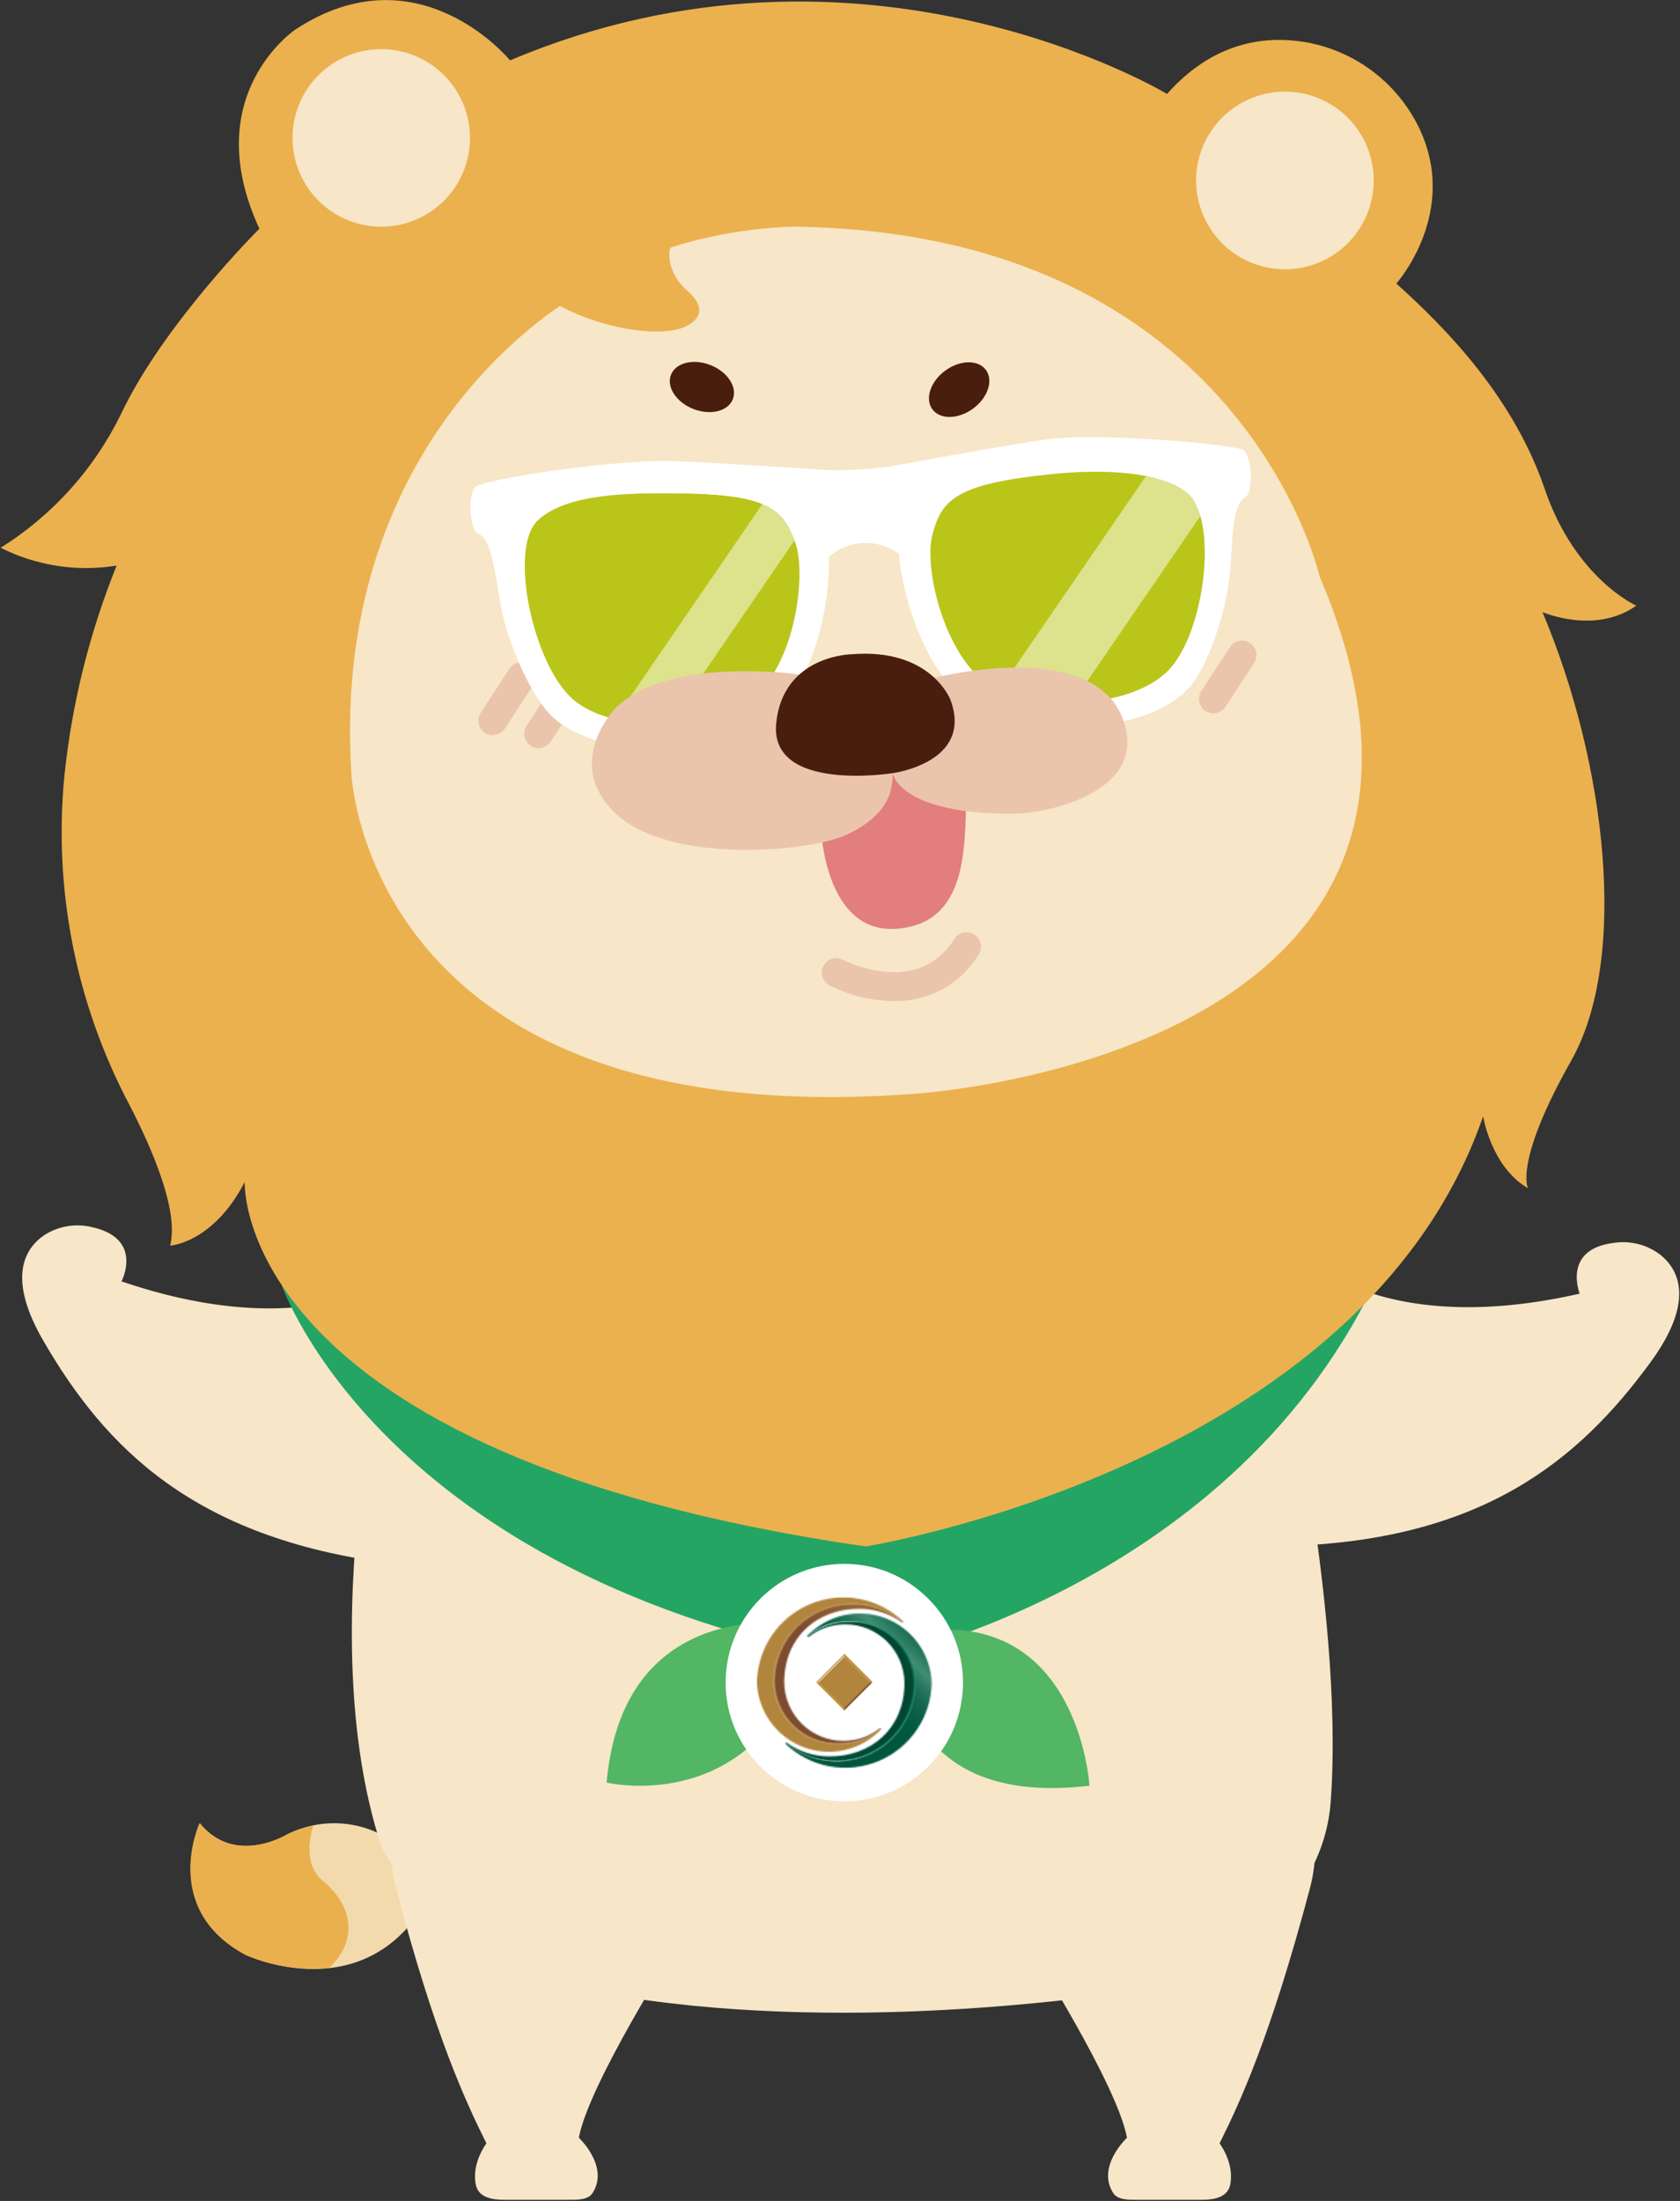 <svg width="1276" height="1671" viewBox="0 0 1276 1671" fill="none" xmlns="http://www.w3.org/2000/svg">
<rect x="0" y="0" width="1276" height="1671" fill="#333333" stroke="none"/>
<g clip-path="url(#clip0_79_953)">
<path d="M313.939 1412.23C302.64 1398.82 287.19 1389.57 270.038 1385.94C252.886 1382.32 235.015 1384.52 219.258 1392.21C219.258 1392.21 179.028 1417.68 151.802 1384.27C151.802 1384.27 121.654 1449.39 186.723 1484.26C186.723 1484.26 279.797 1528.09 326.942 1437.94C326.699 1437.79 327.673 1425.18 313.939 1412.23Z" fill="#F3DAAC"/>
<path d="M245.313 1428.06C231.286 1416.61 234.598 1397.03 237.959 1385.97C231.448 1387.36 225.098 1389.41 219.013 1392.11C219.013 1392.11 178.783 1417.58 151.558 1384.17C151.558 1384.17 121.411 1449.29 186.479 1484.21C206.433 1492.73 228.189 1496.16 249.795 1494.2C274.975 1470.57 264.6 1443.84 245.313 1428.06Z" fill="#EAB04E"/>
<path d="M968.036 993.03C968.036 993.03 1021.61 1216.24 1010.75 1367.32C1007.83 1408.43 986.787 1439.45 963.263 1461.66C933.627 1489.22 896.208 1506.96 856.114 1512.46C772.878 1524.34 563.206 1546.55 394.933 1498.87C327.478 1479.83 289.538 1401.46 289.538 1401.46C235.622 1237.33 296.404 1004.28 296.404 1004.28C296.404 1004.28 544.699 856.268 968.036 993.03Z" fill="#F7E6C7"/>
<path d="M782.911 1479.78C782.911 1479.78 848.467 1582.4 855.968 1623.02C855.968 1623.02 832.54 1644.84 845.496 1665C848.954 1670.31 856.942 1670.12 863.176 1670.12H913C921.523 1670.12 932.481 1668.65 934.429 1658.43C937.595 1642.01 926.296 1627.3 926.296 1627.3C941.735 1596.23 964.968 1546.55 994.921 1433.66C1018.44 1344.82 933.31 1265.77 853.679 1303.37C851.682 1304.35 849.588 1305.32 847.542 1306.39C714.141 1373.6 782.911 1479.78 782.911 1479.78Z" fill="#F7E6C7"/>
<path d="M512.701 1479.78C512.701 1479.78 447.145 1582.4 439.644 1623.02C439.644 1623.02 463.071 1644.84 450.067 1665C446.657 1670.31 438.622 1670.12 432.436 1670.12H382.757C374.234 1670.12 363.276 1668.65 361.328 1658.43C358.113 1642.01 369.461 1627.3 369.461 1627.3C354.022 1596.23 330.498 1546.55 300.838 1433.66C277.313 1344.82 362.4 1265.77 442.08 1303.37C444.125 1304.35 446.171 1305.32 448.265 1306.39C581.471 1373.6 512.701 1479.78 512.701 1479.78Z" fill="#F7E6C7"/>
<path d="M1026.58 976.227C1056.73 989.182 1112.54 1002.04 1199.82 982.17C1199.82 982.17 1186.13 948.076 1226.36 943.547C1232.63 942.663 1239.02 943.07 1245.12 944.745C1251.23 946.421 1256.93 949.328 1261.87 953.288C1275.7 965.025 1286.8 988.842 1253.69 1034.14C1199.14 1108.7 1125.69 1169.83 976.072 1173.82C863.76 1176.84 844.327 1057.85 907.886 995.854C939.057 965.365 986.349 958.888 1026.58 976.227Z" fill="#F7E6C7"/>
<path d="M265.235 984.847C233.821 994.588 176.983 1001.65 92.287 972.866C92.287 972.866 109.43 940.332 69.834 931.663C63.686 930.164 57.298 929.934 51.059 930.99C44.821 932.045 38.862 934.361 33.549 937.798C18.548 948.026 5.009 970.577 33.549 1019.04C80.111 1098.91 146.787 1167.29 295.334 1186.77C406.769 1201.39 438.378 1085.03 381.589 1016.8C353.243 983.338 306.926 971.989 265.235 984.847Z" fill="#F7E6C7"/>
<path d="M213.949 975.593C213.949 975.593 289.392 1196.9 657.157 1262.46C657.157 1262.46 929.024 1211.56 1043.33 975.593C1043.38 975.593 657.206 812.872 213.949 975.593Z" fill="#24A564"/>
<path d="M1060.57 215.322C1100.32 250.925 1150 302.99 1173.23 371.176C1196.46 439.361 1242.78 459.818 1242.78 459.818C1211.31 482.173 1171.52 464.689 1171.52 464.689C1220.23 580.069 1237.08 728.032 1193.34 805.325C1149.61 882.619 1160.56 902.149 1160.56 902.149C1132.46 885.784 1126.47 847.502 1126.47 847.502C1034.32 1114.25 657.45 1174.11 657.45 1174.11C176.447 1104.42 185.847 897.423 185.847 897.423C161.836 943.838 129.205 945.74 129.205 945.74C136.072 919.245 115.323 871.661 98.179 838.591C57.544 761.807 40.435 674.751 48.989 588.299C54.709 533.753 68.037 480.276 88.585 429.426C58.523 434.289 27.693 429.553 0.479 415.887C39.87 391.243 71.559 356.042 91.945 314.288C124.139 246.102 197 173.631 197 173.631C255.067 123.474 319.014 80.561 387.434 45.833C656.087 -67.892 886.506 71.402 886.506 71.402C949.522 112.995 1007.88 161.246 1060.57 215.322Z" fill="#EBB14E"/>
<path d="M893.956 198.712C942.076 251.361 1016.79 251.801 1060.57 215.273C1060.57 215.273 1108.94 161.162 1077.62 96.678C1069.35 79.724 1057.14 64.994 1042.02 53.717C1026.89 42.44 1009.29 34.943 990.682 31.852C960.436 26.982 921.425 31.853 886.406 71.303C886.406 71.303 845.836 146.014 893.956 198.712Z" fill="#EBB14E"/>
<path d="M975.925 69.549C962.584 69.549 949.543 73.507 938.45 80.919C927.357 88.331 918.711 98.864 913.605 111.19C908.5 123.516 907.164 137.08 909.767 150.165C912.37 163.25 918.793 175.269 928.227 184.703C937.661 194.137 949.681 200.561 962.766 203.164C975.851 205.767 989.414 204.431 1001.74 199.326C1014.07 194.22 1024.6 185.574 1032.01 174.481C1039.42 163.389 1043.38 150.346 1043.38 137.004C1043.38 119.114 1036.27 101.957 1023.62 89.306C1010.97 76.656 993.816 69.549 975.925 69.549Z" fill="#F7E6C7"/>
<path d="M267.037 216.247C267.037 216.247 354.705 232.368 391.233 152.931C416.851 96.873 387.336 45.782 387.336 45.782C387.336 45.782 317.982 -39.06 224.372 22.405C224.372 22.405 150.147 71.937 196.903 173.388C197.049 173.534 208.933 201.782 267.037 216.247Z" fill="#EBB14E"/>
<path d="M289.586 37.308C276.254 37.308 263.221 41.26 252.136 48.666C241.051 56.073 232.413 66.602 227.311 78.919C222.209 91.236 220.874 104.79 223.475 117.865C226.076 130.941 232.495 142.95 241.922 152.377C251.349 161.804 263.36 168.225 276.436 170.826C289.512 173.427 303.065 172.092 315.381 166.99C327.698 161.889 338.226 153.248 345.633 142.163C353.039 131.078 356.993 118.046 356.993 104.714C356.98 86.841 349.874 69.702 337.235 57.063C324.597 44.425 307.459 37.321 289.586 37.308Z" fill="#F7E6C7"/>
<path d="M604.167 172.12C604.167 172.12 505.785 171.439 437.307 224.672C437.307 224.672 250.526 326.562 266.842 586.984C266.842 586.984 277.654 861.286 693.831 830.504C693.831 830.504 1158.08 802.939 1002.42 437.998C1002.32 438.144 944.025 176.942 604.167 172.12Z" fill="#F7E6C7"/>
<path d="M886.799 531.898C884.688 531.915 882.619 531.305 880.856 530.146C878.42 528.553 876.714 526.059 876.111 523.211C875.509 520.363 876.059 517.393 877.642 514.949L899.364 481.637C900.117 480.366 901.119 479.259 902.31 478.386C903.501 477.512 904.857 476.889 906.296 476.552C907.734 476.216 909.225 476.174 910.68 476.428C912.135 476.683 913.525 477.229 914.763 478.034C916.002 478.839 917.064 479.885 917.888 481.111C918.712 482.337 919.28 483.719 919.556 485.17C919.833 486.622 919.813 488.112 919.498 489.556C919.183 490.999 918.581 492.363 917.725 493.568L896.003 526.931C895.005 528.46 893.639 529.716 892.032 530.583C890.424 531.451 888.626 531.903 886.799 531.898Z" fill="#EAC5AC"/>
<path d="M921.621 541.64C919.499 541.632 917.422 541.025 915.631 539.887C913.205 538.286 911.507 535.792 910.906 532.948C910.304 530.104 910.846 527.138 912.416 524.691L934.139 491.328C934.925 490.123 935.941 489.085 937.129 488.272C938.317 487.46 939.655 486.887 941.064 486.591C942.473 486.295 943.925 486.28 945.34 486.546C946.755 486.811 948.104 487.352 949.31 488.139C950.516 488.926 951.554 489.943 952.367 491.131C953.18 492.319 953.751 493.655 954.047 495.064C954.343 496.473 954.359 497.925 954.094 499.34C953.828 500.755 953.287 502.104 952.5 503.309L930.826 536.672C929.821 538.196 928.455 539.446 926.849 540.313C925.242 541.18 923.447 541.636 921.621 541.64Z" fill="#EAC5AC"/>
<path d="M374.233 558.15C372.118 558.146 370.052 557.519 368.291 556.348C365.858 554.764 364.154 552.279 363.551 549.439C362.949 546.599 363.497 543.637 365.077 541.201L386.799 507.839C387.585 506.633 388.602 505.593 389.79 504.78C390.979 503.967 392.315 503.398 393.724 503.101C395.133 502.805 396.586 502.788 398.001 503.054C399.416 503.319 400.764 503.86 401.97 504.647C403.176 505.434 404.214 506.451 405.027 507.639C405.84 508.827 406.411 510.163 406.707 511.572C407.004 512.981 407.019 514.436 406.754 515.85C406.488 517.265 405.947 518.614 405.16 519.82L383.438 553.132C382.452 554.678 381.091 555.949 379.481 556.826C377.872 557.703 376.066 558.159 374.233 558.15Z" fill="#EAC5AC"/>
<path d="M409.057 567.988C407.086 567.995 405.149 567.467 403.453 566.461C401.758 565.455 400.365 564.009 399.426 562.276C398.487 560.542 398.036 558.586 398.119 556.616C398.203 554.646 398.818 552.735 399.9 551.087L421.575 517.724C422.328 516.453 423.33 515.349 424.521 514.475C425.712 513.602 427.067 512.978 428.506 512.642C429.944 512.305 431.436 512.261 432.891 512.516C434.346 512.77 435.735 513.318 436.973 514.123C438.212 514.928 439.276 515.974 440.099 517.201C440.923 518.427 441.49 519.807 441.766 521.258C442.043 522.709 442.024 524.202 441.709 525.645C441.395 527.089 440.792 528.453 439.936 529.657L418.262 563.02C417.26 564.547 415.895 565.799 414.288 566.666C412.681 567.533 410.883 567.989 409.057 567.988Z" fill="#EAC5AC"/>
<path d="M772.196 472.771C793.311 472.771 810.429 455.654 810.429 434.539C810.429 413.423 793.311 396.306 772.196 396.306C751.08 396.306 733.963 413.423 733.963 434.539C733.963 455.654 751.08 472.771 772.196 472.771Z" fill="#4A1E0E"/>
<path d="M533.254 477.642C554.37 477.642 571.487 460.525 571.487 439.409C571.487 418.294 554.37 401.176 533.254 401.176C512.139 401.176 495.021 418.294 495.021 439.409C495.021 460.525 512.139 477.642 533.254 477.642Z" fill="#4A1E0E"/>
<path d="M800.347 359.875C825.576 357.392 877.542 355.005 901.602 374.487C925.662 393.968 915.337 479.883 887.819 508.716C860.302 537.549 793.431 540.568 756.318 523.327C719.206 506.086 700.794 433.565 707.905 406.437C715.016 379.309 725.927 367.181 800.347 359.875Z" fill="#BAC51A"/>
<path d="M507.294 374.487C481.968 374.487 429.855 373.806 407.84 395.479C385.826 417.153 404.869 505.159 435.114 531.118C465.359 557.078 532.182 553.426 567.249 532.678C602.316 511.93 613.567 437.85 603.826 411.501C594.085 385.152 582.104 374.341 507.294 374.487Z" fill="#BAC51A"/>
<path d="M942.224 340.781C911.15 334.401 826.795 329.288 796.111 333.428C765.427 337.568 677.029 353.982 677.029 353.982C660.742 356.311 644.285 357.254 627.838 356.805C627.838 356.805 538.028 350.815 508.075 349.987C477.245 349.11 393.619 358.9 363.374 368.348C353.974 371.271 356.848 402.441 362.985 405.071C373.749 409.455 375.892 435.317 380.129 458.646C386.071 491.521 405.357 531.702 420.504 545.096C457.324 577.533 538.611 573.053 581.228 547.289C615.32 526.784 630.614 464.149 629.543 422.848C636.792 416.434 646.02 412.7 655.689 412.265C665.358 411.831 674.884 414.725 682.679 420.463C686.38 461.618 707.908 520.354 742.975 537.01C787.978 558.44 869.605 558.245 902.87 522.399C916.556 507.788 931.752 465.66 934.43 432.346C936.281 408.676 935.844 382.668 946.12 377.262C951.965 374.144 951.623 342.729 942.224 340.781ZM567.494 532.677C532.427 553.425 465.604 557.028 435.359 531.117C405.113 505.207 386.071 417.2 408.085 395.478C430.099 373.756 482.212 374.535 507.539 374.486C582.348 374.486 594.281 385.199 604.071 411.5C613.86 437.8 602.317 511.978 567.201 532.677H567.494ZM888.064 508.325C860.546 537.158 793.675 540.178 756.563 522.937C719.45 505.695 701.04 433.175 708.151 406.046C715.262 378.918 726.025 367.083 800.445 359.583C825.674 357.099 877.641 354.712 901.701 374.194C925.761 393.675 915.339 479.687 887.821 508.52L888.064 508.325Z" fill="white"/>
<path opacity="0.5" d="M758.705 524.155C776.381 531.183 795.313 534.498 814.325 533.896L911.733 391.776C910.178 385.134 906.666 379.112 901.651 374.487C892.362 367.777 881.612 363.369 870.286 361.629L758.705 524.155Z" fill="white"/>
<path opacity="0.5" d="M508.365 549.042L603.387 410.38C598.517 397.571 592.867 388.514 579.035 382.718L467.016 546.072C480.582 549.06 494.511 550.06 508.365 549.042Z" fill="white"/>
<path d="M739.061 310.226C750.299 301.989 754.678 288.857 748.843 280.895C743.007 272.933 729.166 273.156 717.928 281.393C706.69 289.63 702.311 302.762 708.147 310.724C713.983 318.686 727.823 318.463 739.061 310.226Z" fill="#4A1E0E"/>
<path d="M556.564 303.167C560.216 293.986 552.672 282.363 539.714 277.208C526.756 272.053 513.289 275.316 509.637 284.497C505.984 293.678 513.529 305.299 526.487 310.455C539.445 315.61 552.911 312.348 556.564 303.167Z" fill="#4A1E0E"/>
<path d="M678.78 759.981C661.854 759.815 645.191 755.765 630.076 748.145C627.493 746.802 625.549 744.487 624.672 741.71C623.795 738.933 624.057 735.922 625.401 733.339C626.744 730.755 629.059 728.813 631.836 727.936C634.612 727.059 637.623 727.32 640.207 728.663C642.496 729.881 696.607 757.058 724.66 713.225C725.406 711.953 726.399 710.845 727.583 709.966C728.767 709.088 730.116 708.457 731.55 708.112C732.983 707.767 734.472 707.713 735.926 707.957C737.38 708.201 738.77 708.736 740.012 709.529C741.255 710.322 742.325 711.359 743.157 712.575C743.99 713.792 744.569 715.163 744.859 716.609C745.149 718.054 745.144 719.543 744.845 720.987C744.546 722.43 743.96 723.799 743.119 725.011C736.421 735.986 726.944 744.999 715.647 751.139C704.35 757.279 691.633 760.329 678.78 759.981Z" fill="#EAC5AC"/>
<path d="M623.648 629.989C623.648 629.989 626.668 709.181 681.022 705.138C735.376 701.096 732.599 642.651 733.963 604.077L670.647 562.484L623.648 629.989Z" fill="#E27E7C"/>
<path d="M603.436 1233.24C603.436 1233.24 473.396 1210.69 460.732 1353.39C460.732 1353.39 565.544 1378.52 609.768 1266.7L603.436 1233.24Z" fill="#52B665"/>
<path d="M687.451 1277.46C687.451 1277.46 695.585 1371.65 827.476 1355.73C827.476 1355.73 819.343 1217.8 692.907 1239.47L687.451 1277.46Z" fill="#52B665"/>
<path d="M593.258 510.614C557.656 507.984 497.701 508.471 467.748 537.304C467.748 537.304 426.787 579.092 467.748 617.763C508.708 656.434 615.564 646.986 643.618 633.494C678.295 616.935 677.711 596.432 678.052 586.983C678.052 586.983 681.754 616.206 762.262 617.813C775.691 618.122 789.094 616.482 802.053 612.943C826.794 606.075 861.326 590.245 855.627 556.298C846.958 504.233 778.041 498.975 709.515 514.609C663.879 525.081 639.965 521.281 629.055 517.579C617.456 513.787 605.433 511.447 593.258 510.614Z" fill="#EAC5AC"/>
<path d="M646.978 496.734C646.978 496.734 594.866 497.173 589.557 548.946C584.102 602.033 678.052 586.984 678.052 586.984C678.052 586.984 739.614 578.997 721.886 531.267C721.886 531.267 706.982 491.863 646.978 496.734Z" fill="#4A1E0E"/>
<path d="M523.366 222.042C510.265 210.791 507.975 199.055 508.316 191.749C508.491 189.418 509.282 187.173 510.609 185.247C511.935 183.322 513.75 181.785 515.866 180.791L395.664 212.351C437.014 248.441 500.329 258.474 521.564 247.466C539.73 238.018 526.922 225.061 523.366 222.042Z" fill="#EBB14E"/>
<path d="M641.278 1367.61C691.068 1367.61 731.43 1327.25 731.43 1277.46C731.43 1227.67 691.068 1187.31 641.278 1187.31C591.489 1187.31 551.127 1227.67 551.127 1277.46C551.127 1327.25 591.489 1367.61 641.278 1367.61Z" fill="white"/>
<path d="M641.34 1255.67L620.094 1276.93L641.346 1298.17L662.592 1276.92L641.34 1255.67Z" fill="#B1853C"/>
<path d="M641.279 1256.18L662.514 1277.46H660.42L641.279 1258.32V1256.18Z" fill="#C19647"/>
<path d="M641.28 1258.32L622.139 1277.41H619.996L641.28 1256.18V1258.32Z" fill="#D7BA90"/>
<path d="M641.28 1298.7L619.996 1277.46H622.139L641.28 1296.55V1298.7Z" fill="#C19647"/>
<path d="M641.279 1296.55L660.42 1277.46H662.514L641.279 1298.7V1296.55Z" fill="#8D5F3E"/>
<mask id="mask0_79_953" style="mask-type:luminance" maskUnits="userSpaceOnUse" x="574" y="1212" width="113" height="118">
<path d="M574.895 1277.51C575.331 1288.27 578.935 1298.67 585.255 1307.39C591.575 1316.11 600.329 1322.77 610.42 1326.54C620.511 1330.3 631.489 1331.01 641.978 1328.56C652.467 1326.11 662 1320.62 669.38 1312.77L669.088 1312.48C659.979 1320.06 648.452 1324.12 636.602 1323.93C630.247 1324.06 623.93 1322.92 618.016 1320.59C612.102 1318.26 606.71 1314.78 602.153 1310.35C597.595 1305.92 593.962 1300.62 591.465 1294.78C588.968 1288.93 587.656 1282.65 587.606 1276.29C587.709 1260.63 594.025 1245.65 605.167 1234.65C616.309 1223.64 631.364 1217.51 647.025 1217.61C661.173 1217.58 674.875 1222.57 685.697 1231.68L686.183 1231.19C676.961 1222.31 665.344 1216.31 652.758 1213.94C640.172 1211.56 627.167 1212.92 615.343 1217.84C603.519 1222.76 593.391 1231.03 586.205 1241.63C579.019 1252.24 575.087 1264.7 574.895 1277.51Z" fill="white"/>
</mask>
<g mask="url(#mask0_79_953)">
<path d="M629.364 1156.33L516.418 1271.91L631.926 1384.79L744.872 1269.21L629.364 1156.33Z" fill="url(#paint0_linear_79_953)"/>
</g>
<mask id="mask1_79_953" style="mask-type:luminance" maskUnits="userSpaceOnUse" x="596" y="1224" width="112" height="119">
<path d="M613.176 1242.1L613.517 1242.44C622.621 1234.85 634.151 1230.79 646.002 1231C652.353 1230.87 658.667 1232 664.578 1234.33C670.488 1236.66 675.878 1240.13 680.435 1244.56C684.992 1248.99 688.626 1254.27 691.126 1260.11C693.626 1265.95 694.942 1272.23 694.999 1278.58C694.835 1289.87 691.467 1300.89 685.288 1310.34C679.109 1319.79 670.371 1327.29 660.094 1331.97C649.817 1336.65 638.423 1338.31 627.236 1336.77C616.05 1335.22 605.534 1330.53 596.909 1323.24L596.373 1323.73C605.595 1332.62 617.213 1338.62 629.799 1340.99C642.385 1343.36 655.389 1342 667.213 1337.08C679.037 1332.16 689.166 1323.89 696.352 1313.29C703.539 1302.69 707.47 1290.22 707.663 1277.41C707.213 1266.66 703.602 1256.27 697.282 1247.56C690.962 1238.85 682.213 1232.19 672.13 1228.42C662.046 1224.65 651.077 1223.94 640.591 1226.37C630.105 1228.81 620.569 1234.28 613.176 1242.1Z" fill="white"/>
</mask>
<g mask="url(#mask1_79_953)">
<path d="M649.564 1169.25L537.836 1286L654.484 1397.63L766.212 1280.88L649.564 1169.25Z" fill="url(#paint1_linear_79_953)"/>
</g>
<mask id="mask2_79_953" style="mask-type:luminance" maskUnits="userSpaceOnUse" x="587" y="1217" width="99" height="107">
<path d="M587.605 1276.29C587.656 1282.65 588.968 1288.93 591.465 1294.78C593.962 1300.62 597.595 1305.92 602.153 1310.35C606.71 1314.78 612.102 1318.26 618.016 1320.59C623.93 1322.92 630.247 1324.06 636.602 1323.93C648.452 1324.13 659.979 1320.06 669.087 1312.48L668.504 1311.95C660.635 1318.31 650.81 1321.75 640.694 1321.69C628.888 1321.71 617.545 1317.1 609.116 1308.83C600.686 1300.57 595.847 1289.31 595.642 1277.51C595.642 1241.91 621.601 1221.4 652.529 1221.4C664.297 1221.37 675.772 1225.08 685.306 1231.97L685.696 1231.58C674.875 1222.47 661.173 1217.48 647.024 1217.51C631.364 1217.42 616.309 1223.55 605.167 1234.55C594.025 1245.56 587.708 1260.54 587.605 1276.2" fill="white"/>
</mask>
<g mask="url(#mask2_79_953)">
<path d="M592.067 1198.82L566.658 1320.34L681.933 1344.45L707.342 1222.93L592.067 1198.82Z" fill="url(#paint2_linear_79_953)"/>
</g>
<mask id="mask3_79_953" style="mask-type:luminance" maskUnits="userSpaceOnUse" x="587" y="1217" width="99" height="108">
<path d="M587.363 1276.39C587.433 1282.76 588.765 1289.06 591.284 1294.92C593.802 1300.77 597.457 1306.07 602.036 1310.5C606.615 1314.94 612.028 1318.42 617.962 1320.75C623.895 1323.08 630.231 1324.21 636.604 1324.07C648.499 1324.28 660.075 1320.22 669.235 1312.63C660.184 1319.88 648.885 1323.76 637.285 1323.58C630.962 1323.74 624.671 1322.64 618.777 1320.34C612.883 1318.05 607.504 1314.61 602.951 1310.22C598.397 1305.83 594.761 1300.57 592.253 1294.77C589.744 1288.96 588.414 1282.71 588.338 1276.39C588.421 1268.68 590.022 1261.05 593.051 1253.96C596.079 1246.86 600.476 1240.44 605.989 1235.04C611.502 1229.65 618.023 1225.39 625.182 1222.51C632.34 1219.64 639.995 1218.2 647.708 1218.29C661.606 1218.24 675.088 1223.03 685.844 1231.83C675 1222.76 661.306 1217.81 647.172 1217.85C639.388 1217.78 631.669 1219.25 624.453 1222.17C617.237 1225.09 610.667 1229.4 605.117 1234.86C599.568 1240.32 595.148 1246.82 592.11 1253.99C589.072 1261.15 587.476 1268.85 587.412 1276.63" fill="white"/>
</mask>
<g mask="url(#mask3_79_953)">
<path d="M591.708 1201.7L568.986 1322.42L683.429 1343.96L706.151 1223.25L591.708 1201.7Z" fill="url(#paint3_linear_79_953)"/>
</g>
<mask id="mask4_79_953" style="mask-type:luminance" maskUnits="userSpaceOnUse" x="596" y="1231" width="99" height="107">
<path d="M613.518 1242.44L614.054 1242.98C621.936 1236.65 631.752 1233.21 641.864 1233.24C653.678 1233.2 665.033 1237.81 673.473 1246.08C681.913 1254.35 686.759 1265.6 686.964 1277.41C686.964 1313.02 661.004 1333.52 630.028 1333.52C618.261 1333.54 606.787 1329.84 597.25 1322.95L596.91 1323.34C605.534 1330.63 616.051 1335.32 627.237 1336.87C638.423 1338.41 649.818 1336.75 660.095 1332.07C670.372 1327.39 679.109 1319.89 685.289 1310.44C691.468 1300.98 694.836 1289.97 695 1278.68C694.943 1272.33 693.627 1266.05 691.127 1260.21C688.627 1254.37 684.993 1249.08 680.436 1244.66C675.879 1240.23 670.489 1236.76 664.579 1234.43C658.668 1232.1 652.354 1230.97 646.003 1231.1C634.152 1230.89 622.622 1234.95 613.518 1242.54" fill="white"/>
</mask>
<g mask="url(#mask4_79_953)">
<path d="M600.92 1209.87L574.508 1331.72L690.221 1356.8L716.633 1234.95L600.92 1209.87Z" fill="url(#paint4_linear_79_953)"/>
</g>
<path d="M613.322 1242.3C622.382 1235.02 633.703 1231.14 645.321 1231.34C651.62 1231.21 657.881 1232.34 663.743 1234.65C669.606 1236.95 674.955 1240.4 679.482 1244.78C684.009 1249.16 687.623 1254.39 690.119 1260.18C692.615 1265.96 693.943 1272.18 694.025 1278.48C693.949 1286.2 692.352 1293.83 689.326 1300.93C686.301 1308.03 681.905 1314.46 676.392 1319.86C670.878 1325.26 664.354 1329.53 657.193 1332.4C650.031 1335.28 642.373 1336.72 634.655 1336.64C620.752 1336.67 607.269 1331.87 596.52 1323.05C607.359 1332.12 621.055 1337.07 635.19 1337.03C650.907 1337.14 666.028 1331.02 677.232 1320C688.437 1308.97 694.809 1293.96 694.951 1278.24C694.888 1271.86 693.558 1265.56 691.038 1259.69C688.519 1253.83 684.861 1248.53 680.275 1244.09C675.689 1239.66 670.269 1236.18 664.327 1233.85C658.385 1231.53 652.041 1230.41 645.662 1230.56C633.768 1230.36 622.194 1234.42 613.03 1242" fill="url(#paint5_linear_79_953)"/>
<mask id="mask5_79_953" style="mask-type:luminance" maskUnits="userSpaceOnUse" x="596" y="1230" width="99" height="108">
<path d="M613.322 1242.3C622.382 1235.02 633.703 1231.14 645.321 1231.34C651.62 1231.21 657.881 1232.34 663.743 1234.65C669.606 1236.95 674.955 1240.4 679.482 1244.78C684.009 1249.16 687.623 1254.39 690.119 1260.18C692.615 1265.96 693.943 1272.18 694.025 1278.48C693.949 1286.2 692.352 1293.83 689.326 1300.93C686.301 1308.03 681.905 1314.46 676.392 1319.86C670.878 1325.26 664.354 1329.53 657.193 1332.4C650.031 1335.28 642.373 1336.72 634.655 1336.64C620.752 1336.67 607.269 1331.87 596.52 1323.05C607.359 1332.12 621.055 1337.07 635.19 1337.03C650.907 1337.14 666.028 1331.02 677.232 1320C688.437 1308.97 694.809 1293.96 694.951 1278.24C694.888 1271.86 693.558 1265.56 691.038 1259.69C688.519 1253.83 684.861 1248.53 680.275 1244.09C675.689 1239.66 670.269 1236.18 664.327 1233.85C658.385 1231.53 652.041 1230.41 645.662 1230.56C633.768 1230.36 622.194 1234.42 613.03 1242" fill="white"/>
</mask>
<g mask="url(#mask5_79_953)">
<path d="M599.721 1209.79L575.104 1331.23L690.379 1354.6L714.996 1233.16L599.721 1209.79Z" fill="url(#paint6_linear_79_953)"/>
</g>
</g>
<defs>
<linearGradient id="paint0_linear_79_953" x1="670.538" y1="1196.05" x2="761.056" y2="1103.43" gradientUnits="userSpaceOnUse">
<stop stop-color="#B1853C"/>
<stop offset="0.13" stop-color="#B2873F"/>
<stop offset="0.24" stop-color="#B78D49"/>
<stop offset="0.33" stop-color="#BE9759"/>
<stop offset="0.42" stop-color="#C9A670"/>
<stop offset="0.5" stop-color="#D6B88E"/>
<stop offset="0.58" stop-color="#C9A670"/>
<stop offset="0.67" stop-color="#BE9759"/>
<stop offset="0.76" stop-color="#B78D49"/>
<stop offset="0.87" stop-color="#B2873F"/>
<stop offset="1" stop-color="#B1853C"/>
</linearGradient>
<linearGradient id="paint1_linear_79_953" x1="721.353" y1="1199.6" x2="632.318" y2="1292.64" gradientUnits="userSpaceOnUse">
<stop stop-color="#00563D"/>
<stop offset="0.2" stop-color="#02583F"/>
<stop offset="0.3" stop-color="#0A5F45"/>
<stop offset="0.38" stop-color="#176A51"/>
<stop offset="0.44" stop-color="#2A7A60"/>
<stop offset="0.5" stop-color="#408D73"/>
<stop offset="0.56" stop-color="#2A7A60"/>
<stop offset="0.62" stop-color="#176A51"/>
<stop offset="0.7" stop-color="#0A5F45"/>
<stop offset="0.8" stop-color="#02583F"/>
<stop offset="1" stop-color="#00563D"/>
</linearGradient>
<linearGradient id="paint2_linear_79_953" x1="651.703" y1="1160.24" x2="634.742" y2="1241.36" gradientUnits="userSpaceOnUse">
<stop stop-color="#7D4B2E"/>
<stop offset="0.01" stop-color="#7D4B2E"/>
<stop offset="0.15" stop-color="#956634"/>
<stop offset="0.3" stop-color="#B1853C"/>
<stop offset="0.63" stop-color="#976835"/>
<stop offset="1" stop-color="#7D4B2E"/>
</linearGradient>
<linearGradient id="paint3_linear_79_953" x1="651.094" y1="1137.02" x2="635.714" y2="1218.73" gradientUnits="userSpaceOnUse">
<stop stop-color="#C49B4F"/>
<stop offset="0.34" stop-color="#DCC291"/>
<stop offset="1" stop-color="#C49B4F"/>
</linearGradient>
<linearGradient id="paint4_linear_79_953" x1="647.588" y1="1310.14" x2="630.061" y2="1391" gradientUnits="userSpaceOnUse">
<stop stop-color="#004731"/>
<stop offset="0.01" stop-color="#004731"/>
<stop offset="0.7" stop-color="#00563D"/>
<stop offset="1" stop-color="#004731"/>
</linearGradient>
<linearGradient id="paint5_linear_79_953" x1="596.812" y1="1284.09" x2="695.243" y2="1284.09" gradientUnits="userSpaceOnUse">
<stop stop-color="#047257"/>
<stop offset="0.3" stop-color="#E9F4F3"/>
<stop offset="0.55" stop-color="#98C6BC"/>
<stop offset="1" stop-color="#047257"/>
</linearGradient>
<linearGradient id="paint6_linear_79_953" x1="635.131" y1="1450.23" x2="651.517" y2="1369.4" gradientUnits="userSpaceOnUse">
<stop stop-color="#047257"/>
<stop offset="0.4" stop-color="#84A38F"/>
<stop offset="1" stop-color="#047257"/>
</linearGradient>
<clipPath id="clip0_79_953">
<rect width="1275.03" height="1670.12" fill="white" transform="translate(0.381)"/>
</clipPath>
</defs>
</svg>
